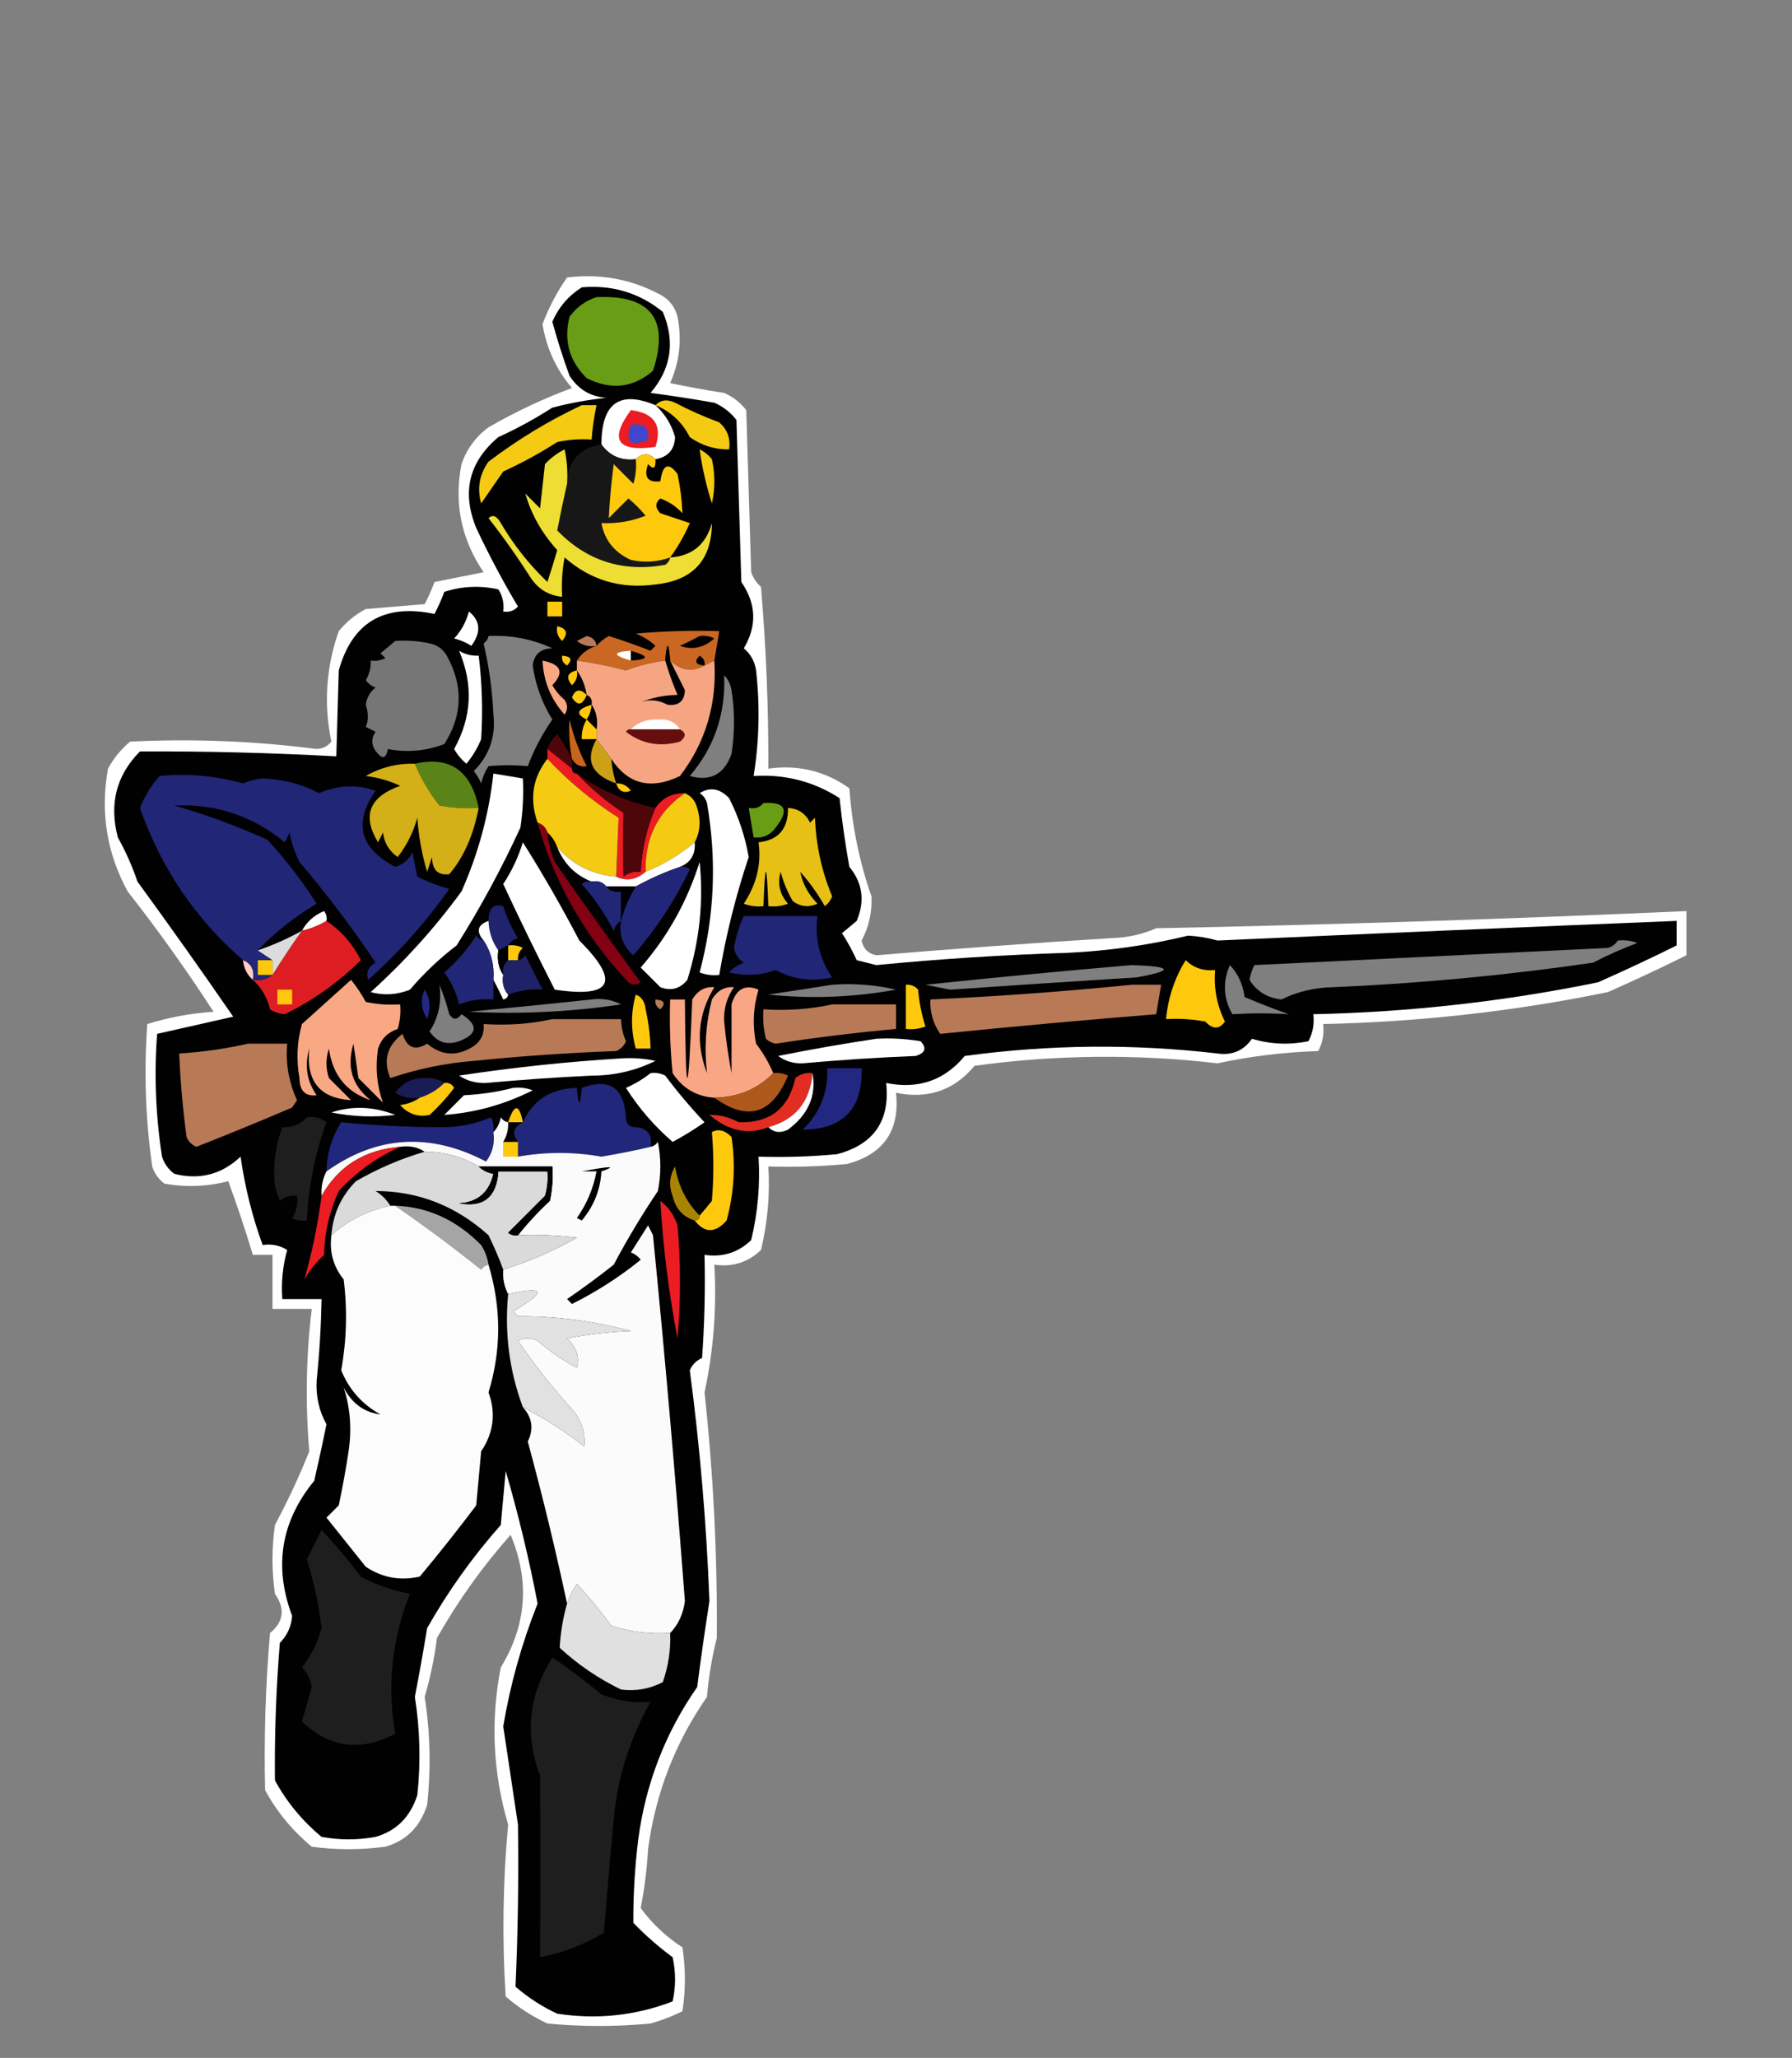<?xml version="1.0" encoding="UTF-8"?>
<!DOCTYPE svg PUBLIC "-//W3C//DTD SVG 1.1//EN" "http://www.w3.org/Graphics/SVG/1.1/DTD/svg11.dtd">
<svg xmlns="http://www.w3.org/2000/svg" version="1.1" width="365px" height="419px" style="shape-rendering:geometricPrecision; text-rendering:geometricPrecision; image-rendering:optimizeQuality; fill-rule:evenodd; clip-rule:evenodd" xmlns:xlink="http://www.w3.org/1999/xlink">
<rect width="100%" height="100%" fill="#808080" stroke="none"/>
<g><path style="opacity:1" fill="#fefffe" d="M 115.5,56.5 C 122.255,55.668 128.589,56.835 134.5,60C 136.32,60.979 137.487,62.479 138,64.5C 138.914,69.196 138.414,73.696 136.5,78C 140.147,78.775 143.814,79.441 147.5,80C 149.286,80.784 150.786,81.951 152,83.5C 152.333,94.5 152.667,105.5 153,116.5C 153.419,117.672 154.085,118.672 155,119.5C 156.045,131.813 156.545,144.146 156.5,156.5C 162.568,155.652 168.068,156.985 173,160.5C 173.554,168.193 175.054,175.526 177.5,182.5C 177.653,185.706 176.986,188.706 175.5,191.5C 175.833,193.167 176.833,194.167 178.5,194.5C 194.478,193.16 210.478,191.993 226.5,191C 229.7,190.899 232.7,190.232 235.5,189C 271.517,188.277 307.517,187.11 343.5,185.5C 343.5,188.5 343.5,191.5 343.5,194.5C 338.316,197.074 332.982,199.574 327.5,202C 308.388,205.914 289.055,208.08 269.5,208.5C 269.739,210.467 269.406,212.301 268.5,214C 261.492,214.227 254.659,215.06 248,216.5C 231.519,214.571 215.019,214.738 198.5,217C 194.348,221.999 189.015,223.833 182.5,222.5C 183.322,230.181 179.989,235.014 172.5,237C 167.177,237.499 161.844,237.666 156.5,237.5C 156.851,243.262 156.351,248.928 155,254.5C 152.358,257.029 149.192,258.029 145.5,257.5C 146.002,266.363 145.335,275.029 143.5,283.5C 145.296,300.13 146.13,316.797 146,333.5C 145.007,337.442 144.34,341.442 144,345.5C 137.511,354.82 133.511,365.153 132,376.5C 131.768,380.555 131.268,384.555 130.5,388.5C 132.854,391.688 135.688,394.355 139,396.5C 139.667,400.833 139.667,405.167 139,409.5C 136.929,410.525 134.762,411.358 132.5,412C 125.5,412.667 118.5,412.667 111.5,412C 108.397,410.561 105.564,408.727 103,406.5C 102.253,394.817 102.42,383.15 103.5,371.5C 100.388,360.939 99.888,350.272 102,339.5C 107.269,330.872 107.935,321.872 104,312.5C 98.264,318.972 93.264,325.972 89,333.5C 88.485,337.577 87.651,341.577 86.5,345.5C 87.632,352.783 87.799,360.117 87,367.5C 85.573,371.947 82.739,374.78 78.5,376C 73.5,376.667 68.5,376.667 63.5,376C 59.578,372.749 56.412,368.916 54,364.5C 53.745,353.827 54.078,343.16 55,332.5C 57.784,330.221 58.118,327.554 56,324.5C 55.333,319.833 55.333,315.167 56,310.5C 58.629,305.579 60.962,300.579 63,295.5C 62.169,285.839 62.335,276.172 63.5,266.5C 60.833,266.5 58.167,266.5 55.5,266.5C 55.5,262.833 55.5,259.167 55.5,255.5C 54.167,255.5 52.833,255.5 51.5,255.5C 49.996,250.502 48.33,245.502 46.5,240.5C 42.223,241.606 37.89,241.772 33.5,241C 32.299,240.097 31.465,238.931 31,237.5C 29.635,227.866 29.302,218.199 30,208.5C 34.363,207.14 38.863,206.306 43.5,206C 38.035,197.569 32.201,189.403 26,181.5C 21.736,173.687 20.403,165.354 22,156.5C 23.141,154.391 24.641,152.558 26.5,151C 39.214,150.375 51.881,150.875 64.5,152.5C 65.737,152.444 66.737,151.944 67.5,151C 65.903,143.395 66.403,135.895 69,128.5C 70.543,126.622 72.376,125.122 74.5,124C 78.5,123.667 82.5,123.333 86.5,123C 87.26,121.559 87.926,120.059 88.5,118.5C 91.833,117.833 95.167,117.167 98.5,116.5C 93.941,109.797 92.441,102.463 94,94.5C 95.061,91.438 96.894,88.938 99.5,87C 104.973,83.845 110.639,81.178 116.5,79C 113.308,75.266 111.308,70.932 110.5,66C 111.781,62.602 113.448,59.436 115.5,56.5 Z"/></g>
<g><path style="opacity:1" fill="#010101" d="M 118.5,58.5 C 124.759,57.977 130.259,59.643 135,63.5C 137.556,69.563 136.722,75.063 132.5,80C 136.848,80.573 141.181,81.24 145.5,82C 147.286,82.784 148.786,83.951 150,85.5C 150.333,96.5 150.667,107.5 151,118.5C 154.053,122.944 154.219,127.444 151.5,132C 152.893,133.171 153.727,134.671 154,136.5C 154.812,143.747 154.646,150.914 153.5,158C 159.875,157.602 165.709,159.102 171,162.5C 171.503,167.19 172.17,171.857 173,176.5C 175.702,179.776 176.202,183.443 174.5,187.5C 173.5,188.333 172.5,189.167 171.5,190C 172.627,191.753 173.627,193.587 174.5,195.5C 175.833,195.833 177.167,196.167 178.5,196.5C 191.471,195.239 204.471,194.406 217.5,194C 225.868,193.601 234.035,192.435 242,190.5C 244.042,190.615 246.042,190.949 248,191.5C 279.146,190.098 310.312,188.765 341.5,187.5C 341.5,189.167 341.5,190.833 341.5,192.5C 336.316,195.074 330.982,197.574 325.5,200C 306.388,203.914 287.055,206.08 267.5,206.5C 267.739,208.467 267.406,210.301 266.5,212C 262.577,212.793 258.744,212.626 255,211.5C 253.314,213.919 250.981,214.919 248,214.5C 230.844,212.498 213.677,212.665 196.5,215C 192.348,219.999 187.015,221.833 180.5,220.5C 181.322,228.181 177.989,233.014 170.5,235C 165.177,235.499 159.844,235.666 154.5,235.5C 154.851,241.262 154.351,246.928 153,252.5C 150.358,255.029 147.192,256.029 143.5,255.5C 143.666,262.508 143.5,269.508 143,276.5C 141.842,276.998 141.009,277.831 140.5,279C 142.567,294.592 143.9,310.258 144.5,326C 143.588,331.816 142.755,337.649 142,343.5C 135.511,352.82 131.511,363.153 130,374.5C 129.301,380.175 128.968,385.842 129,391.5C 131.479,394.069 134.146,396.402 137,398.5C 137.667,401.5 137.667,404.5 137,407.5C 129.451,410.398 121.618,411.231 113.5,410C 110.397,408.561 107.564,406.727 105,404.5C 105.491,393.489 105.657,382.489 105.5,371.5C 104.502,364.84 103.502,358.173 102.5,351.5C 103.938,342.946 106.271,334.613 109.5,326.5C 107.761,317.396 105.594,308.396 103,299.5C 102.667,303.167 102.333,306.833 102,310.5C 96.264,316.972 91.264,323.972 87,331.5C 86.231,336.178 85.398,340.845 84.5,345.5C 85.548,352.144 85.714,358.81 85,365.5C 83.573,369.947 80.739,372.78 76.5,374C 72.833,374.667 69.167,374.667 65.5,374C 61.578,370.749 58.412,366.916 56,362.5C 55.901,353.168 56.235,343.834 57,334.5C 58.508,332.983 59.342,331.149 59.5,329C 55.721,318.934 57.221,309.768 64,301.5C 64.887,297.675 65.721,293.842 66.5,290C 64.972,287.261 64.306,284.261 64.5,281C 65.066,275.511 65.399,270.011 65.5,264.5C 62.833,264.5 60.167,264.5 57.5,264.5C 57.249,261.091 57.583,257.758 58.5,254.5C 56.955,253.548 55.288,253.215 53.5,253.5C 51.391,247.732 49.891,241.732 49,235.5C 45.169,239.128 40.669,240.295 35.5,239C 34.299,238.097 33.465,236.931 33,235.5C 31.71,227.198 31.377,218.865 32,210.5C 37.213,209.333 42.379,208.167 47.5,207C 41.123,197.746 34.623,188.579 28,179.5C 26.941,176.382 25.608,173.382 24,170.5C 22.201,163.675 23.701,157.842 28.5,153C 41.856,152.935 55.189,153.269 68.5,154C 68.657,148.262 68.824,142.429 69,136.5C 71.745,126.699 78.245,122.866 88.5,125C 89.26,123.559 89.926,122.059 90.5,120.5C 94.122,119.341 97.789,119.175 101.5,120C 102.38,121.356 102.714,122.856 102.5,124.5C 103.675,124.719 104.675,124.386 105.5,123.5C 102.412,118.325 99.579,112.992 97,107.5C 94.013,100.214 95.513,94.047 101.5,89C 105.327,87.254 108.993,85.254 112.5,83C 116.114,82.055 119.781,81.388 123.5,81C 120.262,80.768 117.762,79.268 116,76.5C 114.681,72.892 113.514,69.225 112.5,65.5C 113.802,62.534 115.802,60.201 118.5,58.5 Z"/></g>
<g><path style="opacity:1" fill="#699d15" d="M 121.5,60.5 C 132.584,60.012 136.417,65.012 133,75.5C 128.969,78.982 124.469,79.482 119.5,77C 115.953,73.51 114.786,69.343 116,64.5C 117.456,62.535 119.29,61.201 121.5,60.5 Z"/></g>
<g><path style="opacity:0.999" fill="#fefffe" d="M 133.5,82.5 C 135.461,84.292 136.795,86.458 137.5,89C 137.382,91.563 136.049,93.063 133.5,93.5C 132.167,92.167 130.833,92.167 129.5,93.5C 126.547,93.85 124.213,92.85 122.5,90.5C 122.514,82.105 126.181,79.438 133.5,82.5 Z"/></g>
<g><path style="opacity:1" fill="#f4cb12" d="M 133.5,82.5 C 134.601,81.402 135.934,81.235 137.5,82C 140.417,83.528 143.417,84.861 146.5,86C 148.155,87.444 148.822,89.278 148.5,91.5C 145.575,91.54 142.909,90.707 140.5,89C 138.929,85.926 136.596,83.76 133.5,82.5 Z"/></g>
<g><path style="opacity:1" fill="#f4cb12" d="M 118.5,82.5 C 119.5,82.5 120.5,82.5 121.5,82.5C 121.007,84.806 120.674,87.139 120.5,89.5C 118.143,89.337 115.81,89.503 113.5,90C 109.993,92.254 106.327,94.254 102.5,96C 101,98.167 99.5,100.333 98,102.5C 97.153,99.412 97.653,96.579 99.5,94C 105.526,89.435 111.86,85.601 118.5,82.5 Z"/></g>
<g><path style="opacity:1" fill="#ec1c23" d="M 128.5,83.5 C 133.281,84.091 134.947,86.591 133.5,91C 125.702,92.07 124.035,89.57 128.5,83.5 Z"/></g>
<g><path style="opacity:1" fill="#3f47cc" d="M 128.5,86.5 C 131.166,86.066 132.333,87.066 132,89.5C 128.403,91.066 127.237,90.066 128.5,86.5 Z"/></g>
<g><path style="opacity:1" fill="#171717" d="M 122.5,90.5 C 124.213,92.85 126.547,93.85 129.5,93.5C 129.66,95.199 129.494,96.866 129,98.5C 127.667,97.167 126.333,95.833 125,94.5C 124.509,98.234 124.176,101.901 124,105.5C 125.34,104.132 126.674,102.799 128,101.5C 129.274,102.535 130.44,103.702 131.5,105C 128.607,106.149 125.607,106.649 122.5,106.5C 123.143,109.988 125.143,112.488 128.5,114C 131.221,114.602 133.887,114.435 136.5,113.5C 136.389,114.117 136.056,114.617 135.5,115C 126.858,116.545 119.524,114.212 113.5,108C 114.132,104.73 114.799,101.563 115.5,98.5C 115.593,93.917 117.926,91.251 122.5,90.5 Z"/></g>
<g><path style="opacity:1" fill="#f4cb12" d="M 142.5,91.5 C 143.458,91.953 144.292,92.62 145,93.5C 145.667,96.5 145.667,99.5 145,102.5C 143.85,98.888 143.017,95.222 142.5,91.5 Z"/></g>
<g><path style="opacity:1" fill="#fec90d" d="M 133.5,93.5 C 133.607,95.379 133.107,95.712 132,94.5C 131.075,97.134 131.909,98.301 134.5,98C 134.983,94.538 136.15,94.038 138,96.5C 138.568,99.221 138.901,101.888 139,104.5C 137.758,103.128 136.258,102.128 134.5,101.5C 133.41,102.391 133.41,103.391 134.5,104.5C 136.5,105.167 138.5,105.833 140.5,106.5C 139.408,109.024 138.074,111.357 136.5,113.5C 133.887,114.435 131.221,114.602 128.5,114C 125.143,112.488 123.143,109.988 122.5,106.5C 125.607,106.649 128.607,106.149 131.5,105C 130.44,103.702 129.274,102.535 128,101.5C 126.674,102.799 125.34,104.132 124,105.5C 124.176,101.901 124.509,98.234 125,94.5C 126.333,95.833 127.667,97.167 129,98.5C 129.494,96.866 129.66,95.199 129.5,93.5C 130.833,92.167 132.167,92.167 133.5,93.5 Z"/></g>
<g><path style="opacity:1" fill="#eedd33" d="M 115.5,98.5 C 114.799,101.563 114.132,104.73 113.5,108C 119.524,114.212 126.858,116.545 135.5,115C 136.056,114.617 136.389,114.117 136.5,113.5C 140.961,113.21 143.795,110.877 145,106.5C 144.961,114.04 141.128,118.207 133.5,119C 126.446,119.969 120.279,118.136 115,113.5C 114.503,116.146 114.336,118.813 114.5,121.5C 111.737,121.256 109.571,119.923 108,117.5C 105.361,113.361 102.528,109.361 99.5,105.5C 100.355,104.707 101.189,105.04 102,106.5C 104.626,110.956 107.793,114.956 111.5,118.5C 112.221,116.314 112.887,114.147 113.5,112C 110.366,108.551 108.2,104.718 107,100.5C 108,101.5 109,102.5 110,103.5C 110.333,100.5 110.667,97.5 111,94.5C 112.154,93.257 113.488,92.257 115,91.5C 115.497,93.81 115.663,96.143 115.5,98.5 Z"/></g>
<g><path style="opacity:1" fill="#fec90d" d="M 111.5,122.5 C 112.5,122.5 113.5,122.5 114.5,122.5C 114.5,123.5 114.5,124.5 114.5,125.5C 113.5,125.5 112.5,125.5 111.5,125.5C 111.5,124.5 111.5,123.5 111.5,122.5 Z"/></g>
<g><path style="opacity:1" fill="#fefffe" d="M 95.5,124.5 C 97.874,126.401 98.041,128.735 96,131.5C 94.933,130.809 93.766,130.309 92.5,130C 93.971,128.417 94.971,126.583 95.5,124.5 Z"/></g>
<g><path style="opacity:1" fill="#fec90d" d="M 113.5,127.5 C 115.465,127.948 115.798,128.948 114.5,130.5C 113.614,129.675 113.281,128.675 113.5,127.5 Z"/></g>
<g><path style="opacity:1" fill="#ca6723" d="M 145.5,134.5 C 144.833,134.833 144.167,135.167 143.5,135.5C 141.03,136.878 138.696,136.545 136.5,134.5C 136.167,130.5 135.833,130.5 135.5,134.5C 132.762,134.851 130.096,135.518 127.5,136.5C 124.209,135.618 120.876,134.952 117.5,134.5C 118.448,133.022 119.781,132.022 121.5,131.5C 122.156,130.722 122.989,130.056 124,129.5C 126.871,130.401 129.704,131.401 132.5,132.5C 132.833,132.167 133.167,131.833 133.5,131.5C 132.335,130.416 131.002,129.583 129.5,129C 135.157,128.501 140.824,128.334 146.5,128.5C 146.167,130.5 145.833,132.5 145.5,134.5 Z"/></g>
<g><path style="opacity:1" fill="#7e7f7e" d="M 99.5,129.5 C 104.046,129.268 108.379,130.101 112.5,132C 110.115,132.055 108.781,133.222 108.5,135.5C 109.075,139.482 110.408,143.149 112.5,146.5C 110.436,149.461 108.769,152.628 107.5,156C 104.867,155.747 102.2,155.747 99.5,156C 98.809,157.067 98.309,158.234 98,159.5C 97.626,158.584 97.126,157.75 96.5,157C 99.668,153.825 101.002,149.992 100.5,145.5C 100.279,140.56 99.612,135.726 98.5,131C 99.056,130.617 99.389,130.117 99.5,129.5 Z"/></g>
<g><path style="opacity:1" fill="#b87a56" d="M 121.5,131.5 C 120.022,131.762 118.689,131.429 117.5,130.5C 118.167,130.167 118.833,129.833 119.5,129.5C 120.713,129.747 121.38,130.414 121.5,131.5 Z"/></g>
<g><path style="opacity:1" fill="#000000" d="M 142.5,129.5 C 143.552,129.351 144.552,129.517 145.5,130C 143.349,131.895 141.016,132.395 138.5,131.5C 139.949,130.828 141.282,130.161 142.5,129.5 Z"/></g>
<g><path style="opacity:1" fill="#767676" d="M 80.5,130.5 C 82.857,130.337 85.19,130.503 87.5,131C 89.061,131.318 90.228,132.151 91,133.5C 94.4,139.634 94.234,145.634 90.5,151.5C 86.653,152.937 82.819,153.27 79,152.5C 78.683,154.301 78.016,154.634 77,153.5C 75.632,152.007 75.465,150.507 76.5,149C 75.833,148.667 75.167,148.333 74.5,148C 75.068,146.704 75.068,145.204 74.5,143.5C 74.709,142.006 75.376,140.839 76.5,140C 75.692,139.692 75.025,139.192 74.5,138.5C 75.246,137.264 75.579,135.93 75.5,134.5C 76.552,134.649 77.552,134.483 78.5,134C 78.167,133.667 77.833,133.333 77.5,133C 78.571,132.148 79.571,131.315 80.5,130.5 Z"/></g>
<g><path style="opacity:1" fill="#000000" d="M 136.5,134.5 C 137.481,136.489 138.481,138.489 139.5,140.5C 139.426,142.739 138.259,143.739 136,143.5C 134.105,142.491 132.272,142.325 130.5,143C 132.894,142.016 135.394,141.516 138,141.5C 137.063,139.326 136.229,136.993 135.5,134.5C 135.833,130.5 136.167,130.5 136.5,134.5 Z"/></g>
<g><path style="opacity:1" fill="#fefffe" d="M 93.5,132.5 C 94.708,133.234 96.041,133.567 97.5,133.5C 98.2,139.159 98.366,144.825 98,150.5C 97.251,152.332 96.251,153.999 95,155.5C 93.978,154.646 93.145,153.646 92.5,152.5C 96.103,146.023 96.436,139.356 93.5,132.5 Z"/></g>
<g><path style="opacity:1" fill="#fefffe" d="M 128.5,132.5 C 128.5,133.167 128.5,133.833 128.5,134.5C 124.711,133.404 124.711,132.737 128.5,132.5 Z"/></g>
<g><path style="opacity:1" fill="#000000" d="M 128.5,132.5 C 132.289,133.596 132.289,134.263 128.5,134.5C 128.5,133.833 128.5,133.167 128.5,132.5 Z"/></g>
<g><path style="opacity:1" fill="#fec90d" d="M 114.5,133.5 C 116.337,133.639 116.67,134.306 115.5,135.5C 114.702,135.043 114.369,134.376 114.5,133.5 Z"/></g>
<g><path style="opacity:1" fill="#000000" d="M 143.5,135.5 C 141.663,135.361 141.33,134.694 142.5,133.5C 143.298,133.957 143.631,134.624 143.5,135.5 Z"/></g>
<g><path style="opacity:1" fill="#f9a884" d="M 110.5,134.5 C 114.321,135.25 114.988,136.916 112.5,139.5C 113.145,140.646 113.978,141.646 115,142.5C 115.667,143.5 115.667,144.5 115,145.5C 112.207,142.398 110.707,138.731 110.5,134.5 Z"/></g>
<g><path style="opacity:1" fill="#f6a583" d="M 117.5,134.5 C 120.876,134.952 124.209,135.618 127.5,136.5C 130.096,135.518 132.762,134.851 135.5,134.5C 136.229,136.993 137.063,139.326 138,141.5C 135.394,141.516 132.894,142.016 130.5,143C 132.272,142.325 134.105,142.491 136,143.5C 138.259,143.739 139.426,142.739 139.5,140.5C 138.481,138.489 137.481,136.489 136.5,134.5C 138.696,136.545 141.03,136.878 143.5,135.5C 144.167,135.167 144.833,134.833 145.5,134.5C 146.056,143.321 143.723,151.154 138.5,158C 132.585,160.866 127.918,159.699 124.5,154.5C 123.5,153.167 122.5,151.833 121.5,150.5C 121.5,149.833 121.5,149.167 121.5,148.5C 121.784,146.585 121.451,144.919 120.5,143.5C 120.672,142.508 120.338,141.842 119.5,141.5C 119.204,139.597 118.537,137.93 117.5,136.5C 117.5,135.833 117.5,135.167 117.5,134.5 Z"/></g>
<g><path style="opacity:1" fill="#fec90d" d="M 117.5,136.5 C 117.719,137.675 117.386,138.675 116.5,139.5C 115.202,137.948 115.535,136.948 117.5,136.5 Z"/></g>
<g><path style="opacity:1" fill="#7e7f7e" d="M 147.5,137.5 C 148.268,138.263 148.768,139.263 149,140.5C 149.667,144.833 149.667,149.167 149,153.5C 147.517,157.665 144.684,159.165 140.5,158C 145.491,152.162 147.824,145.329 147.5,137.5 Z"/></g>
<g><path style="opacity:1" fill="#fec90d" d="M 119.5,141.5 C 118.632,143.625 117.632,143.791 116.5,142C 117.176,140.317 118.176,140.15 119.5,141.5 Z"/></g>
<g><path style="opacity:1" fill="#fec90d" d="M 120.5,143.5 C 120.443,144.609 120.11,145.609 119.5,146.5C 117.162,145.375 117.495,144.375 120.5,143.5 Z"/></g>
<g><path style="opacity:1" fill="#000000" d="M 120.5,143.5 C 121.451,144.919 121.784,146.585 121.5,148.5C 120.833,147.833 120.167,147.167 119.5,146.5C 120.11,145.609 120.443,144.609 120.5,143.5 Z"/></g>
<g><path style="opacity:1" fill="#c7641d" d="M 116.5,154.5 C 115.992,151.824 115.825,149.157 116,146.5C 116.789,149.834 117.956,153.001 119.5,156C 118.212,156.239 117.212,155.739 116.5,154.5 Z"/></g>
<g><path style="opacity:1" fill="#fec90d" d="M 119.5,146.5 C 120.167,147.167 120.833,147.833 121.5,148.5C 121.5,149.167 121.5,149.833 121.5,150.5C 120.5,150.5 119.5,150.5 118.5,150.5C 118.433,149.041 118.766,147.708 119.5,146.5 Z"/></g>
<g><path style="opacity:1" fill="#fefffe" d="M 138.5,148.5 C 135.167,148.5 131.833,148.5 128.5,148.5C 129.946,147.06 131.779,146.393 134,146.5C 136.008,146.307 137.508,146.974 138.5,148.5 Z"/></g>
<g><path style="opacity:1" fill="#640e0d" d="M 128.5,148.5 C 131.833,148.5 135.167,148.5 138.5,148.5C 139.774,149.189 139.774,150.023 138.5,151C 134.39,152.143 130.724,151.477 127.5,149C 127.728,148.601 128.062,148.435 128.5,148.5 Z"/></g>
<g><path style="opacity:1" fill="#4e0609" d="M 116.5,154.5 C 116.5,155.167 116.5,155.833 116.5,156.5C 114.833,155.167 113.167,153.833 111.5,152.5C 111.908,151.357 112.575,150.357 113.5,149.5C 114.696,151.145 115.696,152.811 116.5,154.5 Z"/></g>
<g><path style="opacity:1" fill="#ec1c23" d="M 111.5,152.5 C 113.167,153.833 114.833,155.167 116.5,156.5C 116.5,157.167 116.833,157.5 117.5,157.5C 120.318,160.505 123.484,163.172 127,165.5C 126.907,169.826 126.907,174.159 127,178.5C 128.011,177.663 129.178,177.33 130.5,177.5C 130.718,172.962 131.718,168.629 133.5,164.5C 134.911,162.461 136.911,161.461 139.5,161.5C 134.014,165.219 131.347,170.552 131.5,177.5C 129.598,179.151 127.598,179.484 125.5,178.5C 125.675,174.459 125.842,170.459 126,166.5C 120.595,163.067 115.762,159.067 111.5,154.5C 111.5,153.833 111.5,153.167 111.5,152.5 Z"/></g>
<g><path style="opacity:1" fill="#cca117" d="M 121.5,150.5 C 122.5,151.833 123.5,153.167 124.5,154.5C 124.629,156.216 124.962,157.883 125.5,159.5C 120.444,157.753 119.111,154.753 121.5,150.5 Z"/></g>
<g><path style="opacity:1" fill="#5a8417" d="M 97.5,164.5 C 94.813,164.664 92.146,164.497 89.5,164C 87.444,161.386 85.777,158.553 84.5,155.5C 91.618,153.893 95.952,156.893 97.5,164.5 Z"/></g>
<g><path style="opacity:1" fill="#f4cb12" d="M 111.5,154.5 C 115.762,159.067 120.595,163.067 126,166.5C 125.842,170.459 125.675,174.459 125.5,178.5C 120.686,178.093 116.686,176.093 113.5,172.5C 113.068,171.29 112.401,170.29 111.5,169.5C 111.167,168.5 110.5,167.833 109.5,167.5C 107.806,162.697 108.472,158.364 111.5,154.5 Z"/></g>
<g><path style="opacity:1" fill="#d3af18" d="M 84.5,155.5 C 85.777,158.553 87.444,161.386 89.5,164C 92.146,164.497 94.813,164.664 97.5,164.5C 96.422,170.102 94.422,174.602 91.5,178C 89.193,178.271 88.026,177.105 88,174.5C 87.667,175.5 87.333,176.5 87,177.5C 85.927,173.916 85.26,170.25 85,166.5C 84.194,169.446 82.861,172.112 81,174.5C 79.26,173.284 78.26,171.618 78,169.5C 77.667,170.167 77.333,170.833 77,171.5C 73.703,166.077 75.203,162.243 81.5,160C 79.285,158.956 76.952,158.29 74.5,158C 77.557,156.236 80.891,155.402 84.5,155.5 Z"/></g>
<g><path style="opacity:1" fill="#fefffe" d="M 100.5,157.5 C 102.5,157.833 104.5,158.167 106.5,158.5C 106.665,161.85 106.498,165.183 106,168.5C 102.175,176.819 97.842,184.819 93,192.5C 89.505,195.162 86.338,198.162 83.5,201.5C 80.897,202.562 78.231,202.728 75.5,202C 82.407,195.764 88.573,188.931 94,181.5C 97.417,173.831 99.584,165.831 100.5,157.5 Z"/></g>
<g><path style="opacity:1" fill="#4e0609" d="M 117.5,157.5 C 122.414,160.961 127.748,163.294 133.5,164.5C 131.718,168.629 130.718,172.962 130.5,177.5C 129.178,177.33 128.011,177.663 127,178.5C 126.907,174.159 126.907,169.826 127,165.5C 123.484,163.172 120.318,160.505 117.5,157.5 Z"/></g>
<g><path style="opacity:1" fill="#212677" d="M 52.5,193.5 C 53.5,194.167 54.5,194.833 55.5,195.5C 54.5,195.5 53.5,195.5 52.5,195.5C 52.5,196.5 52.5,197.5 52.5,198.5C 53.5,198.5 54.5,198.5 55.5,198.5C 54.432,199.434 53.099,199.768 51.5,199.5C 51.843,197.517 51.176,196.183 49.5,195.5C 39.822,187.124 32.822,176.791 28.5,164.5C 29.442,162.121 30.775,159.954 32.5,158C 38.26,157.436 43.927,157.936 49.5,159.5C 50.772,158.954 52.105,158.621 53.5,158.5C 57.677,158.653 61.51,159.653 65,161.5C 68.846,159.822 72.679,159.656 76.5,161C 71.947,167.53 73.281,172.697 80.5,176.5C 82.134,176.032 83.3,175.032 84,173.5C 84.333,175.167 84.667,176.833 85,178.5C 87.072,179.525 89.238,180.358 91.5,181C 86.742,187.762 81.242,193.929 75,199.5C 74.493,198.004 74.993,196.837 76.5,196C 71.746,188.905 66.579,182.071 61,175.5C 60.027,173.608 59.36,171.608 59,169.5C 58.667,170.167 58.333,170.833 58,171.5C 51.473,166.126 43.973,163.626 35.5,164C 42.008,165.876 48.342,168.21 54.5,171C 58.216,175.048 61.55,179.382 64.5,184C 60.025,186.65 56.025,189.817 52.5,193.5 Z"/></g>
<g><path style="opacity:1" fill="#fec90d" d="M 125.5,159.5 C 126.756,159.461 127.756,159.961 128.5,161C 127.002,161.585 126.002,161.085 125.5,159.5 Z"/></g>
<g><path style="opacity:1" fill="#fefffe" d="M 142.5,161.5 C 144.605,160.181 146.605,160.514 148.5,162.5C 150.431,166.292 151.764,170.292 152.5,174.5C 149.872,182.345 147.872,190.345 146.5,198.5C 145.127,198.657 143.793,198.49 142.5,198C 145.528,186.661 146.028,175.161 144,163.5C 143.722,162.584 143.222,161.918 142.5,161.5 Z"/></g>
<g><path style="opacity:1" fill="#f4cb12" d="M 139.5,161.5 C 140.79,162.058 141.623,163.058 142,164.5C 142.796,167.039 142.629,169.372 141.5,171.5C 138.466,174.016 135.132,176.016 131.5,177.5C 131.347,170.552 134.014,165.219 139.5,161.5 Z"/></g>
<g><path style="opacity:1" fill="#699d15" d="M 155.5,163.5 C 160,163.219 160.833,164.886 158,168.5C 156.89,170.037 155.39,170.703 153.5,170.5C 153.167,168.5 152.833,166.5 152.5,164.5C 153.791,164.737 154.791,164.404 155.5,163.5 Z"/></g>
<g><path style="opacity:1" fill="#e7c015" d="M 160.5,164.5 C 162.582,164.624 164.082,165.624 165,167.5C 165.333,167.167 165.667,166.833 166,166.5C 166.211,172.122 167.378,177.455 169.5,182.5C 169.192,183.308 168.692,183.975 168,184.5C 166.579,181.991 164.912,179.657 163,177.5C 163.446,179.883 164.612,182.05 166.5,184C 164.741,184.798 163.074,184.631 161.5,183.5C 160.391,181.615 159.557,179.615 159,177.5C 158.313,179.92 158.813,182.087 160.5,184C 159.207,184.49 157.873,184.657 156.5,184.5C 156.167,175.167 155.833,175.167 155.5,184.5C 154.127,184.657 152.793,184.49 151.5,184C 154.12,180.025 155.12,175.859 154.5,171.5C 158.562,171.065 160.562,168.731 160.5,164.5 Z"/></g>
<g><path style="opacity:1" fill="#840114" d="M 109.5,167.5 C 110.5,167.833 111.167,168.5 111.5,169.5C 111.687,171.564 112.187,173.564 113,175.5C 118.711,183.755 124.544,191.921 130.5,200C 129.365,200.749 128.365,200.583 127.5,199.5C 118.763,189.991 112.763,179.325 109.5,167.5 Z"/></g>
<g><path style="opacity:1" fill="#fefffe" d="M 106.5,171.5 C 110.559,177.941 114.392,184.607 118,191.5C 126.419,199.911 124.753,203.245 113,201.5C 109.356,194.379 105.856,187.213 102.5,180C 104.246,177.341 105.58,174.508 106.5,171.5 Z"/></g>
<g><path style="opacity:1" fill="#fefffe" d="M 141.5,171.5 C 141.69,173.959 140.69,175.626 138.5,176.5C 135.314,177.597 132.314,178.93 129.5,180.5C 127.5,180.5 125.5,180.5 123.5,180.5C 122.791,179.596 121.791,179.263 120.5,179.5C 117.199,178.199 114.865,175.865 113.5,172.5C 116.686,176.093 120.686,178.093 125.5,178.5C 127.598,179.484 129.598,179.151 131.5,177.5C 135.132,176.016 138.466,174.016 141.5,171.5 Z"/></g>
<g><path style="opacity:1" fill="#fefffe" d="M 142.5,175.5 C 143.33,183.498 142.497,191.498 140,199.5C 138.534,201.325 136.701,201.825 134.5,201C 133.167,199.667 131.833,198.333 130.5,197C 136.004,190.665 140.004,183.499 142.5,175.5 Z"/></g>
<g><path style="opacity:1" fill="#212678" d="M 138.5,176.5 C 139.239,176.369 139.906,176.536 140.5,177C 137.453,183.375 133.619,189.208 129,194.5C 126.863,192.679 126.03,190.346 126.5,187.5C 127.105,185.026 128.105,182.693 129.5,180.5C 132.314,178.93 135.314,177.597 138.5,176.5 Z"/></g>
<g><path style="opacity:1" fill="#212677" d="M 120.5,179.5 C 121.791,179.263 122.791,179.596 123.5,180.5C 124.209,181.404 125.209,181.737 126.5,181.5C 126.5,183.5 126.5,185.5 126.5,187.5C 125.778,187.918 125.278,188.584 125,189.5C 123.224,186.059 121.057,182.892 118.5,180C 119.094,179.536 119.761,179.369 120.5,179.5 Z"/></g>
<g><path style="opacity:1" fill="#000000" d="M 123.5,180.5 C 125.5,180.5 127.5,180.5 129.5,180.5C 128.105,182.693 127.105,185.026 126.5,187.5C 126.5,185.5 126.5,183.5 126.5,181.5C 125.209,181.737 124.209,181.404 123.5,180.5 Z"/></g>
<g><path style="opacity:1" fill="#20236d" d="M 103.5,192.5 C 102.833,192.833 102.167,193.167 101.5,193.5C 100.262,191.786 99.595,189.786 99.5,187.5C 99.533,184.903 100.533,183.903 102.5,184.5C 103.214,186.811 104.214,188.978 105.5,191C 104.584,191.278 103.918,191.778 103.5,192.5 Z"/></g>
<g><path style="opacity:1" fill="#fefffe" d="M 66.5,187.5 C 64.951,188.441 63.284,189.107 61.5,189.5C 62.508,187.661 64.008,186.328 66,185.5C 66.464,186.094 66.631,186.761 66.5,187.5 Z"/></g>
<g><path style="opacity:1" fill="#212677" d="M 151.5,186.5 C 156.5,186.5 161.5,186.5 166.5,186.5C 165.923,191.081 166.923,195.248 169.5,199C 165.428,199.956 161.595,199.456 158,197.5C 154.927,198.617 151.76,198.784 148.5,198C 149.328,197.085 150.328,196.419 151.5,196C 150.422,195.326 149.755,194.326 149.5,193C 149.875,190.711 150.541,188.545 151.5,186.5 Z"/></g>
<g><path style="opacity:1" fill="#de1d22" d="M 66.5,187.5 C 69.527,189.529 71.86,192.196 73.5,195.5C 68.921,200.036 63.754,203.702 58,206.5C 56.893,206.415 55.893,206.081 55,205.5C 54.436,203.113 53.27,201.113 51.5,199.5C 53.099,199.768 54.432,199.434 55.5,198.5C 57.347,195.52 59.347,192.52 61.5,189.5C 63.284,189.107 64.951,188.441 66.5,187.5 Z"/></g>
<g><path style="opacity:1" fill="#fefffe" d="M 99.5,187.5 C 99.595,189.786 100.262,191.786 101.5,193.5C 101.216,195.415 101.549,197.081 102.5,198.5C 102.232,200.099 102.566,201.432 103.5,202.5C 103.44,203.043 103.107,203.376 102.5,203.5C 101.828,202.051 101.161,200.718 100.5,199.5C 100.706,196.505 100.04,193.838 98.5,191.5C 96.922,189.625 97.255,188.292 99.5,187.5 Z"/></g>
<g><path style="opacity:1" fill="#dcdcdc" d="M 61.5,189.5 C 59.347,192.52 57.347,195.52 55.5,198.5C 55.5,197.5 55.5,196.5 55.5,195.5C 54.5,194.833 53.5,194.167 52.5,193.5C 55.607,192.447 58.607,191.114 61.5,189.5 Z"/></g>
<g><path style="opacity:1" fill="#212676" d="M 98.5,191.5 C 100.04,193.838 100.706,196.505 100.5,199.5C 100.5,200.833 100.5,202.167 100.5,203.5C 98.08,203.292 95.747,203.626 93.5,204.5C 92.928,202.083 91.928,199.916 90.5,198C 93.04,195.795 95.207,193.295 97,190.5C 97.383,191.056 97.883,191.389 98.5,191.5 Z"/></g>
<g><path style="opacity:1" fill="#7e7f7e" d="M 329.5,191.5 C 330.873,191.343 332.207,191.51 333.5,192C 330.417,193.139 327.417,194.472 324.5,196C 306.926,198.565 289.259,200.232 271.5,201C 267.749,201.066 264.249,201.899 261,203.5C 258.113,203.168 255.946,201.835 254.5,199.5C 254.68,198.446 255.013,197.446 255.5,196.5C 279.499,195.333 303.499,194.167 327.5,193C 328.416,192.722 329.082,192.222 329.5,191.5 Z"/></g>
<g><path style="opacity:1" fill="#000000" d="M 103.5,192.5 C 103.5,193.5 103.5,194.5 103.5,195.5C 102.596,196.209 102.263,197.209 102.5,198.5C 101.549,197.081 101.216,195.415 101.5,193.5C 102.167,193.167 102.833,192.833 103.5,192.5 Z"/></g>
<g><path style="opacity:1" fill="#fec90d" d="M 103.5,192.5 C 104.552,192.351 105.552,192.517 106.5,193C 105.748,193.671 105.414,194.504 105.5,195.5C 104.833,195.5 104.167,195.5 103.5,195.5C 103.5,194.5 103.5,193.5 103.5,192.5 Z"/></g>
<g><path style="opacity:1" fill="#202267" d="M 103.5,202.5 C 102.566,201.432 102.232,200.099 102.5,198.5C 102.263,197.209 102.596,196.209 103.5,195.5C 104.167,195.5 104.833,195.5 105.5,195.5C 106.117,195.389 106.617,195.056 107,194.5C 108.167,196.833 109.333,199.167 110.5,201.5C 108.334,201.28 106.001,201.613 103.5,202.5 Z"/></g>
<g><path style="opacity:1" fill="#ffcec4" d="M 49.5,195.5 C 51.176,196.183 51.843,197.517 51.5,199.5C 50.326,198.486 49.66,197.153 49.5,195.5 Z"/></g>
<g><path style="opacity:1" fill="#fec90d" d="M 55.5,195.5 C 55.5,196.5 55.5,197.5 55.5,198.5C 54.5,198.5 53.5,198.5 52.5,198.5C 52.5,197.5 52.5,196.5 52.5,195.5C 53.5,195.5 54.5,195.5 55.5,195.5 Z"/></g>
<g><path style="opacity:1" fill="#fec90d" d="M 241.5,195.5 C 243.142,197.081 245.142,197.747 247.5,197.5C 247.196,201.215 247.863,204.715 249.5,208C 248.344,209.615 247.011,209.615 245.5,208C 242.854,207.503 240.187,207.336 237.5,207.5C 237.92,203.137 239.253,199.137 241.5,195.5 Z"/></g>
<g><path style="opacity:1" fill="#7e7f7e" d="M 230.5,196.5 C 238.886,196.772 239.22,197.606 231.5,199C 218.83,199.796 206.163,200.63 193.5,201.5C 191.833,201.167 190.167,200.833 188.5,200.5C 202.628,199.017 216.628,197.684 230.5,196.5 Z"/></g>
<g><path style="opacity:1" fill="#7e7f7e" d="M 250.5,196.5 C 252.141,198.203 253.141,200.37 253.5,203C 256.466,204.266 259.466,205.433 262.5,206.5C 258.699,206.266 254.866,206.266 251,206.5C 249.18,203.247 249.013,199.913 250.5,196.5 Z"/></g>
<g><path style="opacity:1" fill="#f9a884" d="M 71.5,199.5 C 72.601,200.848 73.601,202.348 74.5,204C 76.81,204.497 79.143,204.663 81.5,204.5C 81.66,206.199 81.493,207.866 81,209.5C 79,210.167 77.667,211.5 77,213.5C 76.412,217.353 76.746,221.02 78,224.5C 76.333,222.833 74.667,221.167 73,219.5C 72.667,217.167 72.333,214.833 72,212.5C 70.557,217.212 71.724,221.045 75.5,224C 70.572,222.387 67.738,218.887 67,213.5C 66.333,215.5 66.333,217.5 67,219.5C 68.5,221 70,222.5 71.5,224C 65.131,223.614 62.298,220.114 63,213.5C 61.996,216.993 62.496,220.159 64.5,223C 62.193,223.271 61.026,222.105 61,219.5C 60.319,215.798 60.485,212.131 61.5,208.5C 64.828,205.506 68.161,202.506 71.5,199.5 Z"/></g>
<g><path style="opacity:1" fill="#7e7f7e" d="M 89.5,200.5 C 90.283,202.343 90.95,204.343 91.5,206.5C 92.274,207.711 93.107,207.711 94,206.5C 97.468,208.717 97.301,210.551 93.5,212C 90.997,212.874 88.997,212.207 87.5,210C 89.34,207.174 90.007,204.007 89.5,200.5 Z"/></g>
<g><path style="opacity:1" fill="#f8a684" d="M 157.5,218.5 C 154.31,221.752 150.31,223.419 145.5,223.5C 141.862,223.262 139.029,221.596 137,218.5C 136.501,213.511 136.334,208.511 136.5,203.5C 137.5,203.5 138.5,203.5 139.5,203.5C 139.668,224.823 140.168,224.823 141,203.5C 142.113,201.671 143.613,200.837 145.5,201C 142.142,206.501 141.642,212.334 144,218.5C 143.415,213.426 143.748,208.426 145,203.5C 146.113,201.671 147.613,200.837 149.5,201C 148.042,203.077 147.376,205.41 147.5,208C 147.837,211.523 148.337,215.023 149,218.5C 149,213.833 149,209.167 149,204.5C 149.919,201.356 151.752,200.356 154.5,201.5C 153.407,205.108 153.24,208.775 154,212.5C 155.442,214.391 156.609,216.391 157.5,218.5 Z"/></g>
<g><path style="opacity:1" fill="#7e7f7e" d="M 169.5,200.5 C 173.884,200.174 178.217,200.508 182.5,201.5C 173.85,203.071 165.184,203.405 156.5,202.5C 160.982,201.833 165.316,201.166 169.5,200.5 Z"/></g>
<g><path style="opacity:1" fill="#fec90d" d="M 184.5,200.5 C 185.496,200.414 186.329,200.748 187,201.5C 187.226,204.095 187.726,206.595 188.5,209C 187.207,209.49 185.873,209.657 184.5,209.5C 184.5,206.5 184.5,203.5 184.5,200.5 Z"/></g>
<g><path style="opacity:1" fill="#b87a56" d="M 230.5,200.5 C 232.5,200.5 234.5,200.5 236.5,200.5C 236.167,202.5 235.833,204.5 235.5,206.5C 220.801,207.686 206.134,209.02 191.5,210.5C 190.056,208.392 189.39,206.059 189.5,203.5C 203.343,202.866 217.01,201.866 230.5,200.5 Z"/></g>
<g><path style="opacity:1" fill="#fec90d" d="M 56.5,201.5 C 57.5,201.5 58.5,201.5 59.5,201.5C 59.5,202.5 59.5,203.5 59.5,204.5C 58.5,204.5 57.5,204.5 56.5,204.5C 56.5,203.5 56.5,202.5 56.5,201.5 Z"/></g>
<g><path style="opacity:1" fill="#222882" d="M 86.5,201.5 C 87.623,203.288 87.789,205.288 87,207.5C 85.759,205.452 85.592,203.452 86.5,201.5 Z"/></g>
<g><path style="opacity:1" fill="#fec90d" d="M 129.5,202.5 C 130.693,202.97 131.36,203.97 131.5,205.5C 132.095,208.14 132.428,210.807 132.5,213.5C 131.5,213.5 130.5,213.5 129.5,213.5C 128.479,209.771 128.479,206.104 129.5,202.5 Z"/></g>
<g><path style="opacity:1" fill="#7e7f7e" d="M 120.5,203.5 C 122.604,203.201 124.604,203.534 126.5,204.5C 116.21,206.039 105.876,206.539 95.5,206C 103.99,205.204 112.323,204.371 120.5,203.5 Z"/></g>
<g><path style="opacity:1" fill="#b87a56" d="M 133.5,203.5 C 135.337,203.639 135.67,204.306 134.5,205.5C 133.702,205.043 133.369,204.376 133.5,203.5 Z"/></g>
<g><path style="opacity:1" fill="#b87a56" d="M 169.5,204.5 C 173.833,204.5 178.167,204.5 182.5,204.5C 182.5,206.167 182.5,207.833 182.5,209.5C 174.3,210.244 166.133,211.244 158,212.5C 157.228,212.355 156.561,212.022 156,211.5C 155.505,209.527 155.338,207.527 155.5,205.5C 160.363,205.819 165.03,205.486 169.5,204.5 Z"/></g>
<g><path style="opacity:1" fill="#b87a56" d="M 112.5,207.5 C 117.167,207.5 121.833,207.5 126.5,207.5C 126.519,209.06 126.852,210.56 127.5,212C 127.095,212.945 126.428,213.612 125.5,214C 115.81,214.352 106.144,215.019 96.5,216C 90.654,216.476 84.988,217.642 79.5,219.5C 77.988,215.907 78.822,212.907 82,210.5C 82.879,213.346 84.546,214.013 87,212.5C 89.968,214.991 93.135,215.157 96.5,213C 98.037,211.89 98.704,210.39 98.5,208.5C 103.363,208.819 108.03,208.486 112.5,207.5 Z"/></g>
<g><path style="opacity:1" fill="#fefffe" d="M 178.5,211.5 C 181.518,211.335 184.518,211.502 187.5,212C 188.815,213.395 188.481,214.395 186.5,215C 178.819,215.308 171.152,215.808 163.5,216.5C 161.611,216.564 159.944,216.064 158.5,215C 165.243,213.646 171.91,212.48 178.5,211.5 Z"/></g>
<g><path style="opacity:1" fill="#b87a56" d="M 50.5,212.5 C 53.167,212.5 55.833,212.5 58.5,212.5C 58.149,216.529 58.815,220.362 60.5,224C 60.167,224.5 59.833,225 59.5,225.5C 52.995,228.276 46.495,230.943 40,233.5C 39.055,233.095 38.388,232.428 38,231.5C 37.242,225.851 36.742,220.184 36.5,214.5C 41.353,214.187 46.02,213.521 50.5,212.5 Z"/></g>
<g><path style="opacity:1" fill="#fefffe" d="M 126.5,215.5 C 128.857,215.337 131.19,215.503 133.5,216C 129.433,218.011 125.1,219.011 120.5,219C 113.321,219.344 106.155,219.844 99,220.5C 96.949,220.577 95.116,220.077 93.5,219C 104.589,217.327 115.589,216.161 126.5,215.5 Z"/></g>
<g><path style="opacity:1" fill="#222882" d="M 168.5,217.5 C 170.833,217.5 173.167,217.5 175.5,217.5C 175.723,225.776 171.723,229.943 163.5,230C 167.023,226.602 168.689,222.436 168.5,217.5 Z"/></g>
<g><path style="opacity:1" fill="#fefffe" d="M 132.5,218.5 C 133.552,218.351 134.552,218.517 135.5,219C 137.979,222.313 140.645,225.48 143.5,228.5C 141.417,229.959 139.25,231.292 137,232.5C 133.273,229.276 130.106,225.609 127.5,221.5C 129.36,220.675 131.026,219.675 132.5,218.5 Z"/></g>
<g><path style="opacity:1" fill="#ae581c" d="M 157.5,218.5 C 158.552,218.351 159.552,218.517 160.5,219C 157.264,226.889 152.264,228.389 145.5,223.5C 150.31,223.419 154.31,221.752 157.5,218.5 Z"/></g>
<g><path style="opacity:1" fill="#e22d22" d="M 165.5,218.5 C 164.981,224.34 161.981,228.007 156.5,229.5C 152.37,231.121 148.37,230.287 144.5,227C 146.544,226.952 148.544,227.452 150.5,228.5C 156.819,228.681 160.652,225.681 162,219.5C 163.011,218.663 164.178,218.33 165.5,218.5 Z"/></g>
<g><path style="opacity:1" fill="#fefffe" d="M 165.5,218.5 C 166.3,223.099 164.633,226.933 160.5,230C 158.934,230.765 157.601,230.598 156.5,229.5C 161.981,228.007 164.981,224.34 165.5,218.5 Z"/></g>
<g><path style="opacity:1" fill="#1a1c55" d="M 90.5,220.5 C 89.101,221.89 87.434,222.89 85.5,223.5C 83.712,223.785 82.045,223.452 80.5,222.5C 82.059,220.305 84.226,219.305 87,219.5C 88.385,219.514 89.551,219.848 90.5,220.5 Z"/></g>
<g><path style="opacity:1" fill="#fec90d" d="M 90.5,220.5 C 91.376,220.369 92.043,220.702 92.5,221.5C 91.018,223.483 89.351,225.316 87.5,227C 85.165,227.507 83.165,226.84 81.5,225C 83.058,224.79 84.391,224.29 85.5,223.5C 87.434,222.89 89.101,221.89 90.5,220.5 Z"/></g>
<g><path style="opacity:1" fill="#21277a" d="M 127.5,227.5 C 127.5,228.833 128.167,229.5 129.5,229.5C 131.912,229.694 132.912,231.027 132.5,233.5C 129.55,234.214 126.216,234.88 122.5,235.5C 116.846,234.496 111.179,234.496 105.5,235.5C 105.5,234.5 105.5,233.5 105.5,232.5C 104.174,230.805 104.507,229.472 106.5,228.5C 108.532,223.964 112.199,221.631 117.5,221.5C 117.833,225.5 118.167,225.5 118.5,221.5C 124.105,219.424 127.105,221.424 127.5,227.5 Z"/></g>
<g><path style="opacity:1" fill="#fefffe" d="M 104.5,221.5 C 105.873,221.343 107.207,221.51 108.5,222C 102.76,224.886 96.76,226.553 90.5,227C 91.833,225.667 93.167,224.333 94.5,223C 98.025,222.821 101.359,222.321 104.5,221.5 Z"/></g>
<g><path style="opacity:1" fill="#fefffe" d="M 67.5,226.5 C 71.769,225.109 76.102,225.276 80.5,227C 76.141,227.534 71.808,227.368 67.5,226.5 Z"/></g>
<g><path style="opacity:1" fill="#fec90d" d="M 106.5,228.5 C 105.5,228.5 104.5,228.5 103.5,228.5C 104.754,224.69 105.754,224.69 106.5,228.5 Z"/></g>
<g><path style="opacity:1" fill="#1d1e1d" d="M 62.5,227.5 C 63.978,227.238 65.311,227.571 66.5,228.5C 64.149,234.958 62.815,241.625 62.5,248.5C 61.448,248.649 60.448,248.483 59.5,248C 60.38,246.644 60.714,245.144 60.5,243.5C 59.178,243.33 58.011,243.663 57,244.5C 56.667,243.5 56.333,242.5 56,241.5C 55.563,237.377 56.063,233.377 57.5,229.5C 59.553,229.598 61.22,228.931 62.5,227.5 Z"/></g>
<g><path style="opacity:1" fill="#21277d" d="M 100.5,230.5 C 100.819,232.75 100.319,234.75 99,236.5C 87.603,230.52 76.769,231.186 66.5,238.5C 66.577,234.854 67.577,231.521 69.5,228.5C 76.257,229.145 82.924,229.478 89.5,229.5C 93.176,229.572 96.676,228.906 100,227.5C 100.483,228.448 100.649,229.448 100.5,230.5 Z"/></g>
<g><path style="opacity:1" fill="#fec90d" d="M 127.5,227.5 C 128.833,227.5 129.5,228.167 129.5,229.5C 129.5,228.167 128.833,227.5 127.5,227.5 Z"/></g>
<g><path style="opacity:1" fill="#000000" d="M 103.5,228.5 C 104.5,228.5 105.5,228.5 106.5,228.5C 104.507,229.472 104.174,230.805 105.5,232.5C 104.5,232.5 103.5,232.5 102.5,232.5C 103.234,231.292 103.567,229.959 103.5,228.5 Z"/></g>
<g><path style="opacity:1" fill="#fec90d" d="M 141.5,248.5 C 142.167,248.5 142.5,248.167 142.5,247.5C 143.315,246.571 144.148,245.571 145,244.5C 145.393,239.799 145.393,235.132 145,230.5C 146.343,229.786 147.676,230.12 149,231.5C 149.851,237.253 149.517,242.92 148,248.5C 145.701,251.106 143.534,251.106 141.5,248.5 Z"/></g>
<g><path style="opacity:1" fill="#fbfbfb" d="M 103.5,228.5 C 103.567,229.959 103.234,231.292 102.5,232.5C 102.5,233.5 102.5,234.5 102.5,235.5C 103.5,235.5 104.5,235.5 105.5,235.5C 111.179,234.496 116.846,234.496 122.5,235.5C 126.216,234.88 129.55,234.214 132.5,233.5C 133.117,233.389 133.617,233.056 134,232.5C 134.667,235.833 134.667,239.167 134,242.5C 130.748,247.334 127.748,252.334 125,257.5C 121.884,259.967 118.718,262.301 115.5,264.5C 115.833,264.833 116.167,265.167 116.5,265.5C 121.543,262.985 126.21,259.985 130.5,256.5C 129.975,255.808 129.308,255.308 128.5,255C 129.667,253.167 130.833,251.333 132,249.5C 132.333,250.167 132.667,250.833 133,251.5C 135.451,276.239 137.618,301.072 139.5,326C 139.162,328.609 138.162,330.776 136.5,332.5C 132.395,332.766 128.395,332.266 124.5,331C 122.326,327.996 119.992,325.163 117.5,322.5C 116.638,323.766 115.971,325.099 115.5,326.5C 113.165,315.539 110.498,304.539 107.5,293.5C 108.75,290.979 108.417,288.646 106.5,286.5C 110.934,288.797 115.101,291.464 119,294.5C 119.257,291.983 118.59,289.65 117,287.5C 112.813,282.894 108.98,278.061 105.5,273C 106.833,272.333 108.167,272.333 109.5,273C 111.926,275.1 114.593,276.934 117.5,278.5C 118.108,276.316 117.441,274.316 115.5,272.5C 119.796,271.672 124.129,271.172 128.5,271C 120.991,268.967 113.325,267.967 105.5,268C 105.167,267.667 104.833,267.333 104.5,267C 111.426,262.952 111.093,261.786 103.5,263.5C 102.699,261.958 102.366,260.292 102.5,258.5C 107.738,256.881 112.738,254.714 117.5,252C 113.514,251.501 109.514,251.334 105.5,251.5C 107.461,249.037 109.628,246.703 112,244.5C 112.497,242.19 112.663,239.857 112.5,237.5C 107.5,237.5 102.5,237.5 97.5,237.5C 94.201,235.517 90.534,234.517 86.5,234.5C 85.081,233.549 83.415,233.216 81.5,233.5C 74.249,234.1 68.916,237.434 65.5,243.5C 65.366,241.708 65.699,240.042 66.5,238.5C 76.769,231.186 87.603,230.52 99,236.5C 100.319,234.75 100.819,232.75 100.5,230.5C 101.268,229.737 101.768,228.737 102,227.5C 102.383,228.056 102.883,228.389 103.5,228.5 Z"/></g>
<g><path style="opacity:1" fill="#fec90d" d="M 102.5,232.5 C 103.5,232.5 104.5,232.5 105.5,232.5C 105.5,233.5 105.5,234.5 105.5,235.5C 104.5,235.5 103.5,235.5 102.5,235.5C 102.5,234.5 102.5,233.5 102.5,232.5 Z"/></g>
<g><path style="opacity:1" fill="#ec1c23" d="M 81.5,233.5 C 76.745,235.633 72.578,238.633 69,242.5C 67.109,246.611 66.109,250.944 66,255.5C 64.426,256.984 63.093,258.651 62,260.5C 63.57,254.975 64.737,249.308 65.5,243.5C 68.916,237.434 74.249,234.1 81.5,233.5 Z"/></g>
<g><path style="opacity:1" fill="#dadada" d="M 86.5,234.5 C 90.534,234.517 94.201,235.517 97.5,237.5C 98.263,238.268 99.263,238.768 100.5,239C 99.629,242.771 97.296,244.771 93.5,245C 98.501,245.901 101.168,243.734 101.5,238.5C 104.833,238.5 108.167,238.5 111.5,238.5C 111.66,240.199 111.494,241.866 111,243.5C 108.5,246 106,248.5 103.5,251C 104.094,251.464 104.761,251.631 105.5,251.5C 109.514,251.334 113.514,251.501 117.5,252C 112.738,254.714 107.738,256.881 102.5,258.5C 101.66,256.208 100.66,253.875 99.5,251.5C 92.846,245.511 85.179,242.511 76.5,242.5C 77.77,243.288 78.77,244.288 79.5,245.5C 74.937,246.448 70.937,248.448 67.5,251.5C 67.817,247.212 69.484,243.545 72.5,240.5C 77.013,237.904 81.68,235.904 86.5,234.5 Z"/></g>
<g><path style="opacity:1" fill="#000000" d="M 97.5,237.5 C 102.5,237.5 107.5,237.5 112.5,237.5C 112.663,239.857 112.497,242.19 112,244.5C 109.628,246.703 107.461,249.037 105.5,251.5C 104.761,251.631 104.094,251.464 103.5,251C 106,248.5 108.5,246 111,243.5C 111.494,241.866 111.66,240.199 111.5,238.5C 108.167,238.5 104.833,238.5 101.5,238.5C 101.168,243.734 98.501,245.901 93.5,245C 97.296,244.771 99.629,242.771 100.5,239C 99.263,238.768 98.263,238.268 97.5,237.5 Z"/></g>
<g><path style="opacity:1" fill="#000000" d="M 118.5,238.5 C 124.475,237.38 125.808,237.38 122.5,238.5C 122.285,242.266 120.951,245.6 118.5,248.5C 118.167,248.333 117.833,248.167 117.5,248C 119.533,245.104 120.866,241.937 121.5,238.5C 120.5,238.5 119.5,238.5 118.5,238.5 Z"/></g>
<g><path style="opacity:1" fill="#a98402" d="M 142.5,247.5 C 142.5,248.167 142.167,248.5 141.5,248.5C 139.112,247.781 137.612,246.115 137,243.5C 136.192,241.421 136.359,239.421 137.5,237.5C 138.152,241.47 139.818,244.804 142.5,247.5 Z"/></g>
<g><path style="opacity:1" fill="#a5a5a5" d="M 99.5,257.5 C 98.883,257.611 98.383,257.944 98,258.5C 92.266,253.918 86.432,249.585 80.5,245.5C 87.13,245.72 92.963,248.386 98,253.5C 98.791,254.745 99.291,256.078 99.5,257.5 Z"/></g>
<g><path style="opacity:1" fill="#ec1c23" d="M 134.5,244.5 C 136.136,245.749 137.303,247.416 138,249.5C 138.667,257.167 138.667,264.833 138,272.5C 136.212,263.245 135.046,253.912 134.5,244.5 Z"/></g>
<g><path style="opacity:1" fill="#fcfcfc" d="M 79.5,245.5 C 79.833,245.5 80.167,245.5 80.5,245.5C 86.432,249.585 92.266,253.918 98,258.5C 98.383,257.944 98.883,257.611 99.5,257.5C 102.131,266.237 102.131,274.904 99.5,283.5C 101.042,287.725 100.542,291.725 98,295.5C 97.667,299.167 97.333,302.833 97,306.5C 93.287,311.424 89.454,316.258 85.5,321C 81.547,321.912 77.881,321.245 74.5,319C 71.833,315.667 69.167,312.333 66.5,309C 67.333,308.167 68.167,307.333 69,306.5C 69.775,302.853 70.441,299.186 71,295.5C 71.674,290.943 71.341,286.609 70,282.5C 71.65,285.72 74.15,287.553 77.5,288C 73.764,285.931 71.097,282.931 69.5,279C 70.605,272.872 70.772,266.706 70,260.5C 67.895,257.893 67.062,254.893 67.5,251.5C 70.937,248.448 74.937,246.448 79.5,245.5 Z"/></g>
<g><path style="opacity:1" fill="#e0e1e0" d="M 106.5,286.5 C 103.748,279.147 102.748,271.481 103.5,263.5C 111.093,261.786 111.426,262.952 104.5,267C 104.833,267.333 105.167,267.667 105.5,268C 113.325,267.967 120.991,268.967 128.5,271C 124.129,271.172 119.796,271.672 115.5,272.5C 117.441,274.316 118.108,276.316 117.5,278.5C 114.593,276.934 111.926,275.1 109.5,273C 108.167,272.333 106.833,272.333 105.5,273C 108.98,278.061 112.813,282.894 117,287.5C 118.59,289.65 119.257,291.983 119,294.5C 115.101,291.464 110.934,288.797 106.5,286.5 Z"/></g>
<g><path style="opacity:1" fill="#1d1e1d" d="M 65.5,311.5 C 68.302,314.476 70.969,317.642 73.5,321C 76.644,322.692 79.977,323.858 83.5,324.5C 79.828,333.763 78.828,343.263 80.5,353C 73.447,356.71 67.114,355.877 61.5,350.5C 62.167,348.167 62.833,345.833 63.5,343.5C 63.278,341.945 62.611,340.611 61.5,339.5C 63.387,337.06 64.72,334.393 65.5,331.5C 64.928,326.731 63.928,322.064 62.5,317.5C 63.513,315.473 64.513,313.473 65.5,311.5 Z"/></g>
<g><path style="opacity:1" fill="#e0e0e0" d="M 136.5,332.5 C 136.645,335.857 136.145,339.19 135,342.5C 132.306,343.883 129.473,344.383 126.5,344C 121.934,341.797 117.768,338.964 114,335.5C 114.158,332.498 114.658,329.498 115.5,326.5C 115.971,325.099 116.638,323.766 117.5,322.5C 119.992,325.163 122.326,327.996 124.5,331C 128.395,332.266 132.395,332.766 136.5,332.5 Z"/></g>
<g><path style="opacity:1" fill="#1d1e1d" d="M 112.5,337.5 C 115.956,339.783 119.29,342.283 122.5,345C 126.006,346.313 129.34,346.813 132.5,346.5C 128.214,354.177 125.714,362.177 125,370.5C 124.278,378.162 123.612,385.829 123,393.5C 118.953,395.959 114.62,397.626 110,398.5C 110.082,386.346 110.082,374.012 110,361.5C 106.831,353.151 107.664,345.151 112.5,337.5 Z"/></g>
</svg>
